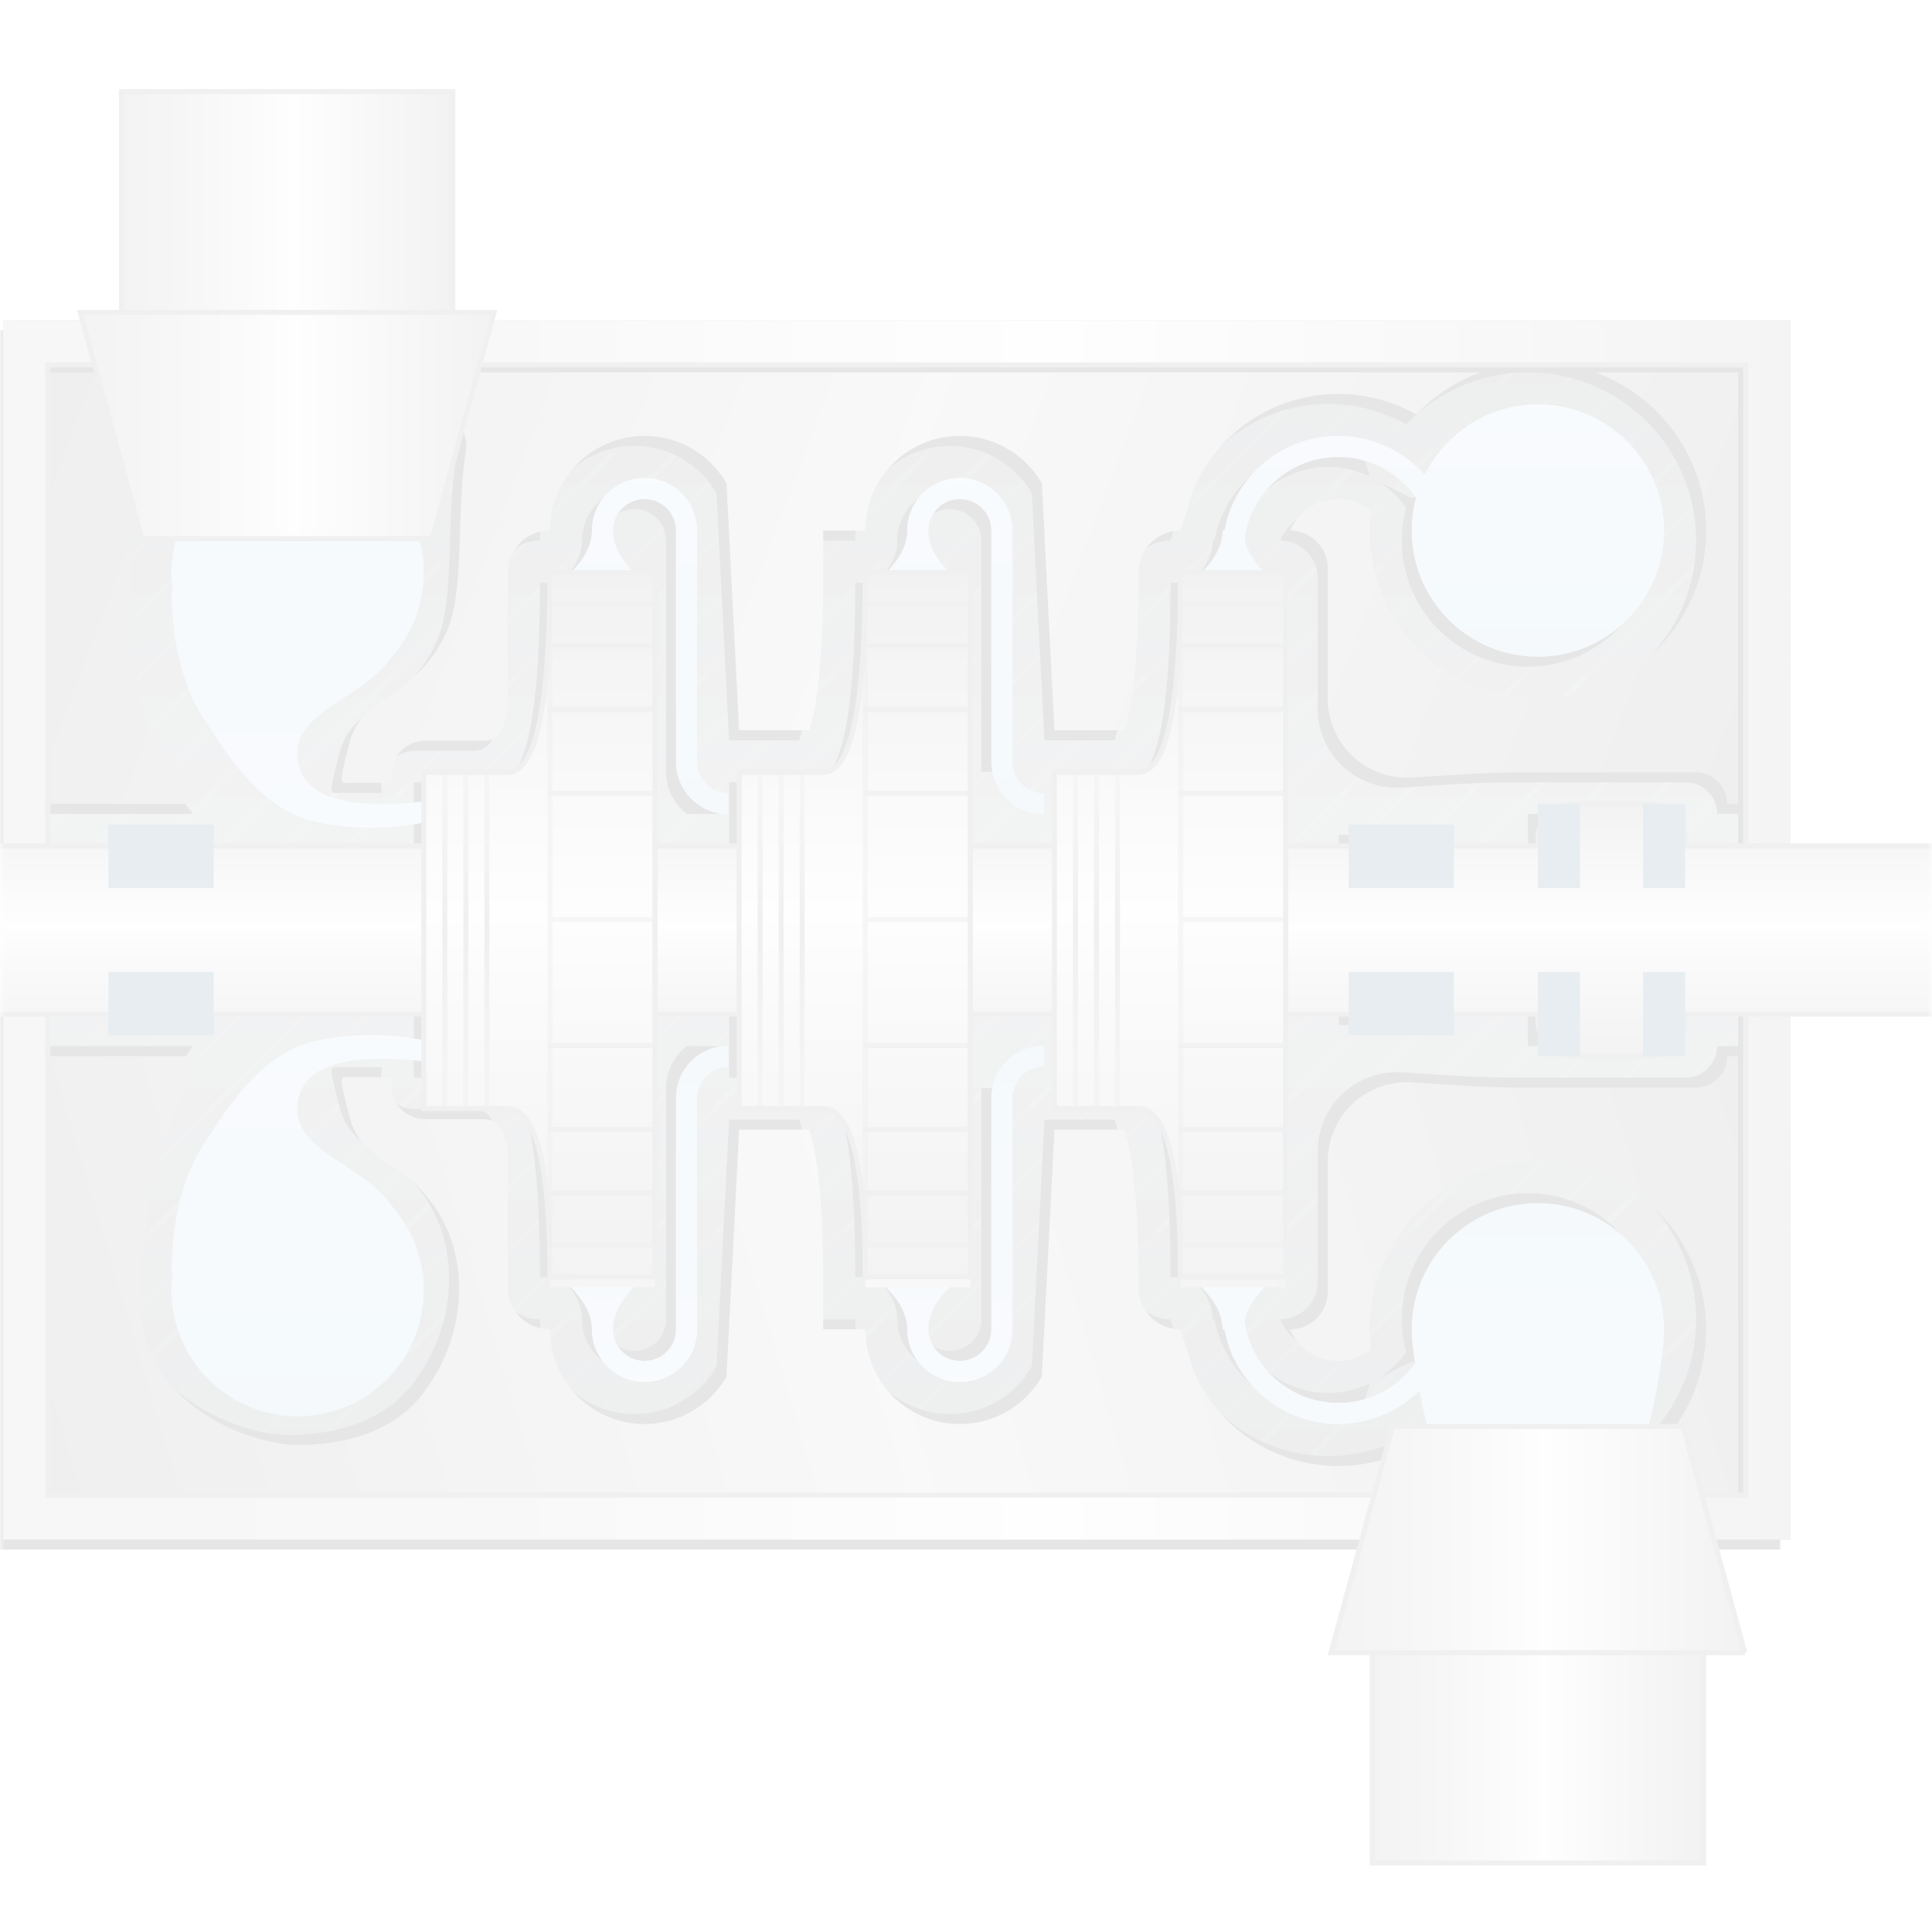 <svg width="193" height="193" xmlns="http://www.w3.org/2000/svg" xmlns:xlink="http://www.w3.org/1999/xlink"><defs><linearGradient x1=".453%" y1="50.403%" x2="99.615%" y2="50.403%" id="o"><stop stop-color="#AFACB1" offset="0%"/><stop stop-color="#BAB9BC" offset="28.499%"/><stop stop-color="#D9D8DA" offset="42.07%"/><stop stop-color="#F3F4F4" offset="58.437%"/><stop stop-color="#958F95" offset="100%"/></linearGradient><linearGradient x1="50%" y1="0%" x2="50%" y2="100%" id="G"><stop stop-color="#636262" stop-opacity=".401" offset="0%"/><stop stop-color="#636262" offset="46.746%"/><stop stop-color="#636262" stop-opacity=".4" offset="100%"/></linearGradient><linearGradient x1="50%" y1="0%" x2="50%" y2="100%" id="F"><stop stop-color="#636262" stop-opacity=".4" offset="0%"/><stop stop-color="#636262" offset="46.746%"/><stop stop-color="#636262" stop-opacity=".4" offset="100%"/></linearGradient><linearGradient x1="0%" y1="45.675%" x2="100%" y2="56.707%" id="i"><stop stop-color="#5E5D5E" offset="0%"/><stop stop-color="#BEBEBE" offset="47.838%"/><stop stop-color="#5E5D5E" offset="100%"/></linearGradient><linearGradient x1="50.034%" y1="99.984%" x2="50.034%" y2="-.004%" id="E"><stop stop-color="#8B878D" offset="0%"/><stop stop-color="#9F9CA1" offset="13.66%"/><stop stop-color="#D9D8DA" offset="42.07%"/><stop stop-color="#F3F4F4" offset="51.52%"/><stop stop-color="#807B80" offset="100%"/></linearGradient><linearGradient x1="0%" y1="45.675%" x2="100%" y2="54.325%" id="l"><stop stop-color="#5E5D5E" offset="0%"/><stop stop-color="#BEBEBE" offset="47.838%"/><stop stop-color="#5E5D5E" offset="100%"/></linearGradient><linearGradient x1="50.034%" y1="99.984%" x2="50.034%" y2="-.004%" id="D"><stop stop-color="#8B878D" offset="0%"/><stop stop-color="#9F9CA1" offset="13.66%"/><stop stop-color="#D9D8DA" offset="42.07%"/><stop stop-color="#F3F4F4" offset="51.52%"/><stop stop-color="#807B80" offset="100%"/></linearGradient><linearGradient x1="50.034%" y1="114.901%" x2="50.034%" y2="-16.677%" id="e"><stop stop-color="#363D43" offset="0%"/><stop stop-color="#82888D" offset="52.238%"/><stop stop-color="#363D43" offset="100%"/></linearGradient><linearGradient x1="50.034%" y1="99.984%" x2="50.034%" y2="-.004%" id="C"><stop stop-color="#8B878D" offset="0%"/><stop stop-color="#9F9CA1" offset="13.66%"/><stop stop-color="#D9D8DA" offset="42.07%"/><stop stop-color="#F3F4F4" offset="51.52%"/><stop stop-color="#807B80" offset="100%"/></linearGradient><linearGradient x1="50%" y1="0%" x2="50%" y2="100%" id="p"><stop stop-color="#BDD3EB" offset="0%"/><stop stop-color="#93C5DE" offset="100%"/></linearGradient><linearGradient x1="50.034%" y1="100%" x2="50.034%" y2="0%" id="c"><stop stop-color="#363D43" offset="0%"/><stop stop-color="#798085" offset="49.343%"/><stop stop-color="#82888D" offset="50.901%"/><stop stop-color="#363D43" offset="100%"/></linearGradient><linearGradient x1="50%" y1="0%" x2="50%" y2="100%" id="s"><stop stop-color="#BDD3EB" offset="0%"/><stop stop-color="#93C5DE" offset="100%"/></linearGradient><linearGradient x1="50%" y1="0%" x2="50%" y2="100%" id="x"><stop stop-color="#BDD3EB" offset="0%"/><stop stop-color="#93C5DE" offset="100%"/></linearGradient><linearGradient x1="50%" y1="0%" x2="50%" y2="100%" id="z"><stop stop-color="#BDD3EB" offset="0%"/><stop stop-color="#93C5DE" offset="100%"/></linearGradient><linearGradient x1="50.034%" y1="99.984%" x2="50.034%" y2="-.004%" id="B"><stop stop-color="#8B878D" offset="0%"/><stop stop-color="#9F9CA1" offset="13.66%"/><stop stop-color="#D9D8DA" offset="42.07%"/><stop stop-color="#F3F4F4" offset="51.52%"/><stop stop-color="#807B80" offset="100%"/></linearGradient><filter x="0%" y="0%" width="100%" height="100%" filterUnits="objectBoundingBox" id="r"><feGaussianBlur in="SourceGraphic"/></filter><filter x="-5.9%" y="-16.2%" width="110.6%" height="136.2%" filterUnits="objectBoundingBox" id="g"><feOffset dx="-1" dy="1" in="SourceAlpha" result="shadowOffsetOuter1"/><feGaussianBlur stdDeviation="3" in="shadowOffsetOuter1" result="shadowBlurOuter1"/><feColorMatrix values="0 0 0 0 0 0 0 0 0 0 0 0 0 0 0 0 0 0 0.231 0" in="shadowBlurOuter1"/></filter><filter x="0%" y="0%" width="100%" height="100%" filterUnits="objectBoundingBox" id="t"><feGaussianBlur in="SourceGraphic"/></filter><filter x="0%" y="0%" width="100%" height="100%" filterUnits="objectBoundingBox" id="u"><feGaussianBlur in="SourceGraphic"/></filter><filter x="0%" y="0%" width="100%" height="100%" filterUnits="objectBoundingBox" id="v"><feGaussianBlur in="SourceGraphic"/></filter><filter x="0%" y="0%" width="100%" height="100%" filterUnits="objectBoundingBox" id="w"><feGaussianBlur in="SourceGraphic"/></filter><filter x="-5.9%" y="-7%" width="110.6%" height="115.6%" filterUnits="objectBoundingBox" id="m"><feOffset dx="-1" dy="1" in="SourceAlpha" result="shadowOffsetOuter1"/><feGaussianBlur stdDeviation="3" in="shadowOffsetOuter1" result="shadowBlurOuter1"/><feColorMatrix values="0 0 0 0 0 0 0 0 0 0 0 0 0 0 0 0 0 0 0.231 0" in="shadowBlurOuter1"/></filter><filter x="0%" y="0%" width="100%" height="100%" filterUnits="objectBoundingBox" id="y"><feGaussianBlur in="SourceGraphic"/></filter><filter x="-5.9%" y="-16.2%" width="110.6%" height="136.2%" filterUnits="objectBoundingBox" id="j"><feOffset dx="-1" dy="1" in="SourceAlpha" result="shadowOffsetOuter1"/><feGaussianBlur stdDeviation="3" in="shadowOffsetOuter1" result="shadowBlurOuter1"/><feColorMatrix values="0 0 0 0 0 0 0 0 0 0 0 0 0 0 0 0 0 0 0.231 0" in="shadowBlurOuter1"/></filter><filter x="0%" y="0%" width="100%" height="100%" filterUnits="objectBoundingBox" id="A"><feGaussianBlur in="SourceGraphic"/></filter><filter x="0%" y="0%" width="100%" height="100%" filterUnits="objectBoundingBox" id="q"><feGaussianBlur in="SourceGraphic"/></filter><path d="M792.435 42h178.5v121.8h-178.5V42zm4.2 4.2v113.4h170.1V46.2h-170.1z" id="n"/><path d="M856.485 127.05a5.251 5.251 0 015.197 4.499l.027.226h.026V155.4a3.15 3.15 0 002.671 3.114l.176.022.303.014v1.049l-3.148.001h.001-4.202v4.2l-23.1-.001v-7.349h8.4c2.586 0 3.978-5.674 4.175-17.022l.008-.512.016-2.416h2.1c1.203-1.203 1.89-2.406 2.059-3.61l.027-.24.026-.695a5.25 5.25 0 015.238-4.905zm31.5 0a5.251 5.251 0 015.197 4.499l.027.226h.026v23.624h-2.1V132.3a3.15 3.15 0 00-6.263-.48l-.022.177-.015.303c0 1.318.62 2.635 1.86 3.953l.24.247h2.1v27.3h-23.1v-7.35h8.4c2.587 0 3.979-5.674 4.176-17.022l.008-.512.016-2.416h2.1c1.203-1.203 1.89-2.406 2.059-3.61l.027-.24.026-.695a5.25 5.25 0 015.238-4.905zm37.8-4.2c1.151 0 2.263.168 3.312.482l.863 2.588a9.409 9.409 0 00-4.175-.97c-4.789 0-8.746 3.562-9.365 8.182.204 1.042.799 2.085 1.782 3.127l.233.241h2.1v27.298h6.3V161.7h10.5v2.098h8.4V159.6h4.2v.708a7.321 7.321 0 013.15-.708c1.016 0 1.983.206 2.863.578l.29.13-.003-.708h4.2v4.198l7 .001-67.9.001v-7.35h6.3c2.587 0 3.979-5.674 4.176-17.022l.008-.512.016-2.416h2.1c1.318-1.318 2.016-2.635 2.093-3.953l.007-.247h.19c.988-5.376 5.698-9.45 11.36-9.45zm45.15-11.55v48.299h-6.3l-.005-.179a3.15 3.15 0 00-2.965-2.965l-.178-.005h-16.83a100 100 0 00-4.991.125l-1.247.07-5.284.33a7.907 7.907 0 01-8.396-7.645l-.004-.246v-13.02a3.765 3.765 0 00-3.764-3.764 5.259 5.259 0 014.814-3.15c1.216 0 2.359.414 3.27 1.142a16.93 16.93 0 00-.12 2.008c0 9.278 7.522 16.8 16.8 16.8 9.279 0 16.8-7.522 16.8-16.8s-7.521-16.8-16.8-16.8c-4.349 0-8.4 1.668-11.44 4.495l-.29.277-.431.436a15.76 15.76 0 00-22.087 7.076l-.139.31-1.313 4.206-.21.005a4.2 4.2 0 00-3.985 3.985l-.005.21-.01 1.865c-.059 5.448-.384 9.548-.95 12.232a14.908 14.908 0 01-.378 1.467l-.062.186h-7l-1.259-24.667a9.45 9.45 0 00-17.6 3.83l-.02.27-.018.481-.014.136h-4.189v4.2l-.01 1.865c-.059 5.448-.384 9.548-.95 12.232a14.908 14.908 0 01-.378 1.467l-.062.186h-7l-1.259-24.667a9.45 9.45 0 00-17.6 3.83l-.02.27-.018.481-.014.136-.21.005a4.189 4.189 0 00-3.974 3.974l-.005.21v.011l-.01 1.865c-.059 5.448.01 8.635.01 11.785 0 .325-.175.947-.526 1.865a2 2 0 01-1.704 1.278l-.164.007h-5.876a3.38 3.38 0 00-3.321 4.013l.041.187h-4.263c-.993.013-1.132.287.063-4.2 1.22-4.58 6.205-4.01 9.45-10.5 2.1-4.2 2.249-11.002-2.1-16.8-3.15-4.2-8.4-5.25-12.6-5.25-4.2 0-15.785 3.596-15.75 14.7.035 10.938 4.096 21.29 6.206 24.03l.094.12h-19.95v-48.3h178.5zm-114.45 17.85a3.15 3.15 0 00-3.113 2.67l-.022.177-.015.303c0 1.318.62 2.635 1.86 3.953l.24.247h2.1v23.1h4.202l-.254-.201a5.248 5.248 0 01-1.72-2.845l-.052-.263-.068-.509-.008-.182v-23.3a3.15 3.15 0 00-3.15-3.15zm89.25-9.45c6.96 0 12.6 5.641 12.6 12.6s-5.64 12.6-12.6 12.6c-6.958 0-12.6-5.641-12.6-12.6 0-1.13.149-2.224.428-3.265a9.483 9.483 0 00-2.646-2.571l3.268 1.636 4.2-2.1v-3.15l-.549-.367a12.546 12.546 0 017.9-2.783z" id="k"/><path d="M856.485 57.75a5.251 5.251 0 015.197 4.499l.027.226h.026V86.1a3.15 3.15 0 002.671 3.114l.176.022.303.014v1.05h-3.148l-.254-.201a5.248 5.248 0 01-1.72-2.845l-.052-.263-.068-.509-.008-.182V63a3.15 3.15 0 00-6.263-.48l-.022.177-.015.303c0 1.318.62 2.635 1.86 3.953l.24.247h2.1v27.3h-23.1v-7.35h8.4c2.587 0 3.979-5.674 4.176-17.022l.008-.512.016-2.416h2.1c1.203-1.203 1.89-2.406 2.059-3.61l.027-.24.026-.695a5.25 5.25 0 015.238-4.905zm69.3-4.2c1.151 0 2.263.168 3.312.482l.863 2.588a9.409 9.409 0 00-4.175-.97c-4.789 0-8.746 3.562-9.365 8.182.204 1.042.799 2.085 1.782 3.127l.233.241h2.1v27.298h6.3V92.4h10.5v2.098h8.4V90.3h4.2v.708a7.321 7.321 0 013.15-.708c1.016 0 1.983.206 2.863.578l.29.13-.003-.708h4.2v4.198l10.5.002h-105v-7.35h8.4c2.587 0 3.979-5.674 4.176-17.022l.008-.512.016-2.416h2.1c1.203-1.203 1.89-2.406 2.059-3.61l.027-.24.026-.695a5.25 5.25 0 0110.435-.406l.027.226h.026v23.624h-2.1V63a3.15 3.15 0 00-6.263-.48l-.022.177-.015.303c0 1.318.62 2.635 1.86 3.953l.24.247h2.1v27.3h10.5v-7.35h6.3c2.587 0 3.979-5.674 4.176-17.022l.008-.512.016-2.416h2.1c1.318-1.318 2.016-2.635 2.093-3.953l.007-.247h.19c.988-5.376 5.698-9.45 11.36-9.45zM970.935 42v48.299h-6.3l-.005-.179a3.15 3.15 0 00-2.965-2.965l-.178-.005h-16.83a100 100 0 00-4.991.125l-1.247.07-5.284.33a7.907 7.907 0 01-8.396-7.645l-.004-.246v-13.02A3.765 3.765 0 00920.971 63a5.259 5.259 0 014.814-3.15c1.216 0 2.359.414 3.27 1.142a16.93 16.93 0 00-.12 2.008c0 9.278 7.522 16.8 16.8 16.8 9.279 0 16.8-7.522 16.8-16.8s-7.521-16.8-16.8-16.8c-4.349 0-8.4 1.668-11.44 4.495l-.29.277-.431.436a15.76 15.76 0 00-22.087 7.076l-.139.31L910.035 63l-.21.005a4.2 4.2 0 00-3.985 3.985l-.005.21-.01 1.865c-.059 5.448-.384 9.548-.95 12.232a14.908 14.908 0 01-.378 1.467l-.062.186h-7l-1.259-24.667a9.45 9.45 0 00-17.6 3.83l-.02.27-.018.481-.014.136h-4.189v4.2l-.01 1.865c-.059 5.448-.384 9.548-.95 12.232a14.908 14.908 0 01-.378 1.467l-.062.186h-7l-1.259-24.667a9.45 9.45 0 00-17.6 3.83l-.02.27-.018.481-.014.136-.21.005a4.189 4.189 0 00-3.974 3.974l-.005.21v.011l-.01 1.865c-.059 5.448.01 8.635.01 11.785 0 .325-.175.947-.526 1.865a2 2 0 01-1.704 1.278l-.164.007h-5.876a3.38 3.38 0 00-3.321 4.013l.041.187h-4.263c-.993.013-1.132.287.063-4.2 1.22-4.58 6.205-4.01 9.45-10.5 2.1-4.2 1.05-11.55 2.1-18.466.315-2.071-1.108-3.225-2.472-3.884a5.245 5.245 0 00-1.27-.419 11.935 11.935 0 00-1.453-.19l-.29-.022-.852-.048a60.15 60.15 0 00-1.217-.04l-.338-.008-1.227-.017-2.539-.003c-3.434.02-8.02.118-13.766.298l-.695.022-1.296.044a6.398 6.398 0 00-6.181 6.398c.034 10.89.341 18.172.963 22.097l.037.227.129.706c.513 2.546 3.907 7.244 6.011 9.851l.206.254h-19.95V42h178.5zm-25.2 8.4c6.96 0 12.6 5.641 12.6 12.6s-5.64 12.6-12.6 12.6c-6.958 0-12.6-5.641-12.6-12.6 0-1.13.149-2.224.428-3.265a9.483 9.483 0 00-2.646-2.571l3.268 1.636 4.2-2.1v-3.15l-.549-.367a12.546 12.546 0 017.9-2.783z" id="h"/><path id="d" d="M.72 0H178.5v121.8H0z"/><path id="a" d="M0 0h193v273H0z"/></defs><g transform="translate(0 -10)" fill="none" fill-rule="evenodd"><mask id="b" fill="#fff"><use xlink:href="#a"/></mask><g opacity=".1" mask="url(#b)"><path fill="url(#c)" fill-rule="nonzero" d="M792.435 42h178.5v121.8h-178.5z" transform="translate(-792.1)"/><g transform="translate(.335 42)"><mask id="f" fill="#fff"><use xlink:href="#d"/></mask><use fill="url(#e)" fill-rule="nonzero" xlink:href="#d"/><g opacity=".603"><g opacity=".148" mask="url(#f)" stroke="#FFF" stroke-linecap="square" stroke-width=".5"><path d="M-537.6 184.8l897.75-899.85M-537.6 191.1l897.75-899.85M-537.6 197.4l897.75-899.85M-537.6 203.7l897.75-899.85M-537.6 210l897.75-899.85M-537.6 216.3l897.75-899.85M-537.6 222.6l897.75-899.85M-537.6 228.9l897.75-899.85M-537.6 235.2l897.75-899.85M-537.6 241.5l897.75-899.85M-537.6 247.8l897.75-899.85M-537.6 254.1l897.75-899.85M-537.6 260.4l897.75-899.85M-537.6 266.7l897.75-899.85M-537.6 273l897.75-899.85M-537.6 279.3l897.75-899.85M-537.6 285.6l897.75-899.85M-537.6 291.9l897.75-899.85M-537.6 298.2l897.75-899.85M-537.6 304.5l897.75-899.85M-537.6 310.8l897.75-899.85M-537.6 317.1l897.75-899.85M-537.6 323.4l897.75-899.85M-537.6 329.7l897.75-899.85M-537.6 336l897.75-899.85M-537.6 342.3l897.75-899.85M-537.6 348.6l897.75-899.85M-537.6 354.9l897.75-899.85M-537.6 361.2l897.75-899.85M-537.6 367.5l897.75-899.85M-537.6 373.8l897.75-899.85M-537.6 380.1l897.75-899.85M-537.6 386.4l897.75-899.85M-537.6 392.7l897.75-899.85M-537.6 399l897.75-899.85M-537.6 405.3l897.75-899.85M-537.6 411.6l897.75-899.85M-537.6 417.9l897.75-899.85M-537.6 424.2l897.75-899.85M-537.6 430.5l897.75-899.85M-537.6 436.8l897.75-899.85M-537.6 443.1l897.75-899.85M-537.6 449.4l897.75-899.85M-537.6 455.7l897.75-899.85M-537.6 462l897.75-899.85M-537.6 468.3l897.75-899.85M-537.6 474.6l897.75-899.85M-537.6 480.9l897.75-899.85M-537.6 487.2l897.75-899.85M-537.6 493.5l897.75-899.85M-537.6 499.8l897.75-899.85M-537.6 506.1l897.75-899.85M-537.6 512.4l897.75-899.85M-537.6 518.7l897.75-899.85M-537.6 525l897.75-899.85M-537.6 531.3l897.75-899.85M-537.6 537.6l897.75-899.85M-537.6 543.9l897.75-899.85M-537.6 550.2l897.75-899.85M-537.6 556.5l897.75-899.85M-537.6 562.8l897.75-899.85M-537.6 569.1l897.75-899.85M-537.6 575.4l897.75-899.85M-537.6 581.7l897.75-899.85M-537.6 588l897.75-899.85M-537.6 594.3l897.75-899.85M-537.6 600.6l897.75-899.85M-537.6 606.9l897.75-899.85M-537.6 613.2l897.75-899.85M-537.6 619.5l897.75-899.85M-537.6 625.8l897.75-899.85M-537.6 632.1l897.75-899.85M-537.6 638.4l897.75-899.85M-537.6 644.7l897.75-899.85M-537.6 651l897.75-899.85M-537.6 657.3l897.75-899.85M-537.6 663.6l897.75-899.85M-537.6 669.9l897.75-899.85M-537.6 676.2l897.75-899.85M-537.6 682.5l897.75-899.85M-537.6 688.8l897.75-899.85M-537.6 695.1l897.75-899.85M-537.6 701.4l897.75-899.85M-537.6 707.7l897.75-899.85M-537.6 714l897.75-899.85M-537.6 720.3l897.75-899.85M-537.6 726.6l897.75-899.85M-537.6 732.9l897.75-899.85M-537.6 739.2l897.75-899.85M-537.6 745.5l897.75-899.85M-537.6 751.8l897.75-899.85M-537.6 758.1l897.75-899.85M-537.6 764.4l897.75-899.85M-537.6 770.7l897.75-899.85M-537.6 777l897.75-899.85M-537.6 783.3l897.75-899.85M-537.6 789.6l897.75-899.85M-537.6 795.9l897.75-899.85M-537.6 802.2L360.15-97.65M-537.6 808.5L360.15-91.35M-537.6 814.8L360.15-85.05M-537.6 821.1L360.15-78.75M-537.6 827.4L360.15-72.45M-537.6 833.7L360.15-66.15M-537.6 840L360.15-59.85M-537.6 846.3L360.15-53.55M-537.6 852.6L360.15-47.25M-537.6 858.9L360.15-40.95M-537.6 865.2L360.15-34.65M-537.6 871.5L360.15-28.35M-537.6 877.8L360.15-22.05M-537.6 884.1L360.15-15.75M-537.6 890.4L360.15-9.45M-537.6 896.7L360.15-3.15M-537.6 903L360.15 3.15M-537.6 909.3L360.15 9.45M-537.6 915.6L360.15 15.75M-537.6 921.9L360.15 22.05M-537.6 928.2L360.15 28.35M-537.6 934.5L360.15 34.65M-537.6 940.8L360.15 40.95M-537.6 947.1L360.15 47.25M-537.6 953.4L360.15 53.55M-537.6 959.7L360.15 59.85M-537.6 966L360.15 66.15M-537.6 972.3L360.15 72.45M-537.6 978.6L360.15 78.75M-537.6 984.9L360.15 85.05M-537.6 991.2L360.15 91.35M-537.6 997.5L360.15 97.65M-537.6 1003.8l897.75-899.85M-537.6 1010.1l897.75-899.85M-537.6 1016.4l897.75-899.85M-537.6 1022.7l897.75-899.85M-537.6 1029l897.75-899.85M-537.6 1035.3l897.75-899.85M-537.6 1041.6l897.75-899.85M-537.6 1047.9l897.75-899.85M-537.6 1054.2l897.75-899.85M-537.6 1060.5l897.75-899.85"/></g></g></g><g fill-rule="nonzero" transform="translate(-792.1)"><use fill="#000" filter="url(#g)" xlink:href="#h"/><use fill="url(#i)" xlink:href="#h"/></g><g fill-rule="nonzero" transform="matrix(1 0 0 -1 -792.1 275.1)"><use fill="#000" filter="url(#j)" xlink:href="#k"/><use fill="url(#l)" xlink:href="#k"/></g><g fill-rule="nonzero" transform="translate(-792.1)"><use fill="#000" filter="url(#m)" xlink:href="#n"/><use fill="url(#o)" xlink:href="#n"/></g><path stroke="#636262" stroke-width=".5" d="M4.785 46.45h169.6v112.9H4.785z"/><path d="M168.335 90.3v8.4h-4.2v-8.4h4.2zm-10.5 0v8.4h-4.2v-8.4h4.2zM168.335 115.5v-8.4h-4.2v8.4h4.2zm-10.5 0v-8.4h-4.2v8.4h4.2zM10.835 92.4h10.5v6.3h-10.5zM10.835 107.1h10.5v6.3h-10.5zM134.735 92.4h10.5v6.3h-10.5zM134.735 107.1h10.5v6.3h-10.5z" fill="#0F436B"/><path d="M834.435 113.925v2.1c-7.966-.888-12.166.512-12.6 4.2-.578 4.914 6.5 5.88 9.56 10.451a12.556 12.556 0 013.04 8.21c0 6.96-5.64 12.6-12.6 12.6-6.958 0-12.6-5.64-12.6-12.6 0-.629.046-1.247.136-1.852a6.715 6.715 0 01-.136-.009c.062-5.196 1.112-9.396 3.15-12.6 3.058-4.806 6.3-9.45 11.55-10.5 3.5-.7 7-.7 10.5 0z" fill="url(#p)" filter="url(#q)" transform="translate(-792.1)"/><path d="M834.435 55.125v2.1c-7.966-.888-12.166.512-12.6 4.2-.578 4.914 6.5 5.88 9.56 10.451a12.556 12.556 0 013.04 8.21c0 6.96-5.64 12.6-12.6 12.6-6.958 0-12.6-5.64-12.6-12.6 0-.629.046-1.247.136-1.852a6.714 6.714 0 01-.136-.009c.062-5.196 1.112-9.396 3.15-12.6 3.058-4.806 6.3-9.45 11.55-10.5 3.5-.7 7-.7 10.5 0z" fill="url(#p)" filter="url(#r)" transform="matrix(1 0 0 -1 -792.1 147.286)"/><path d="M856.485 57.75a5.25 5.25 0 015.224 4.725h.026V86.1a3.15 3.15 0 003.15 3.15v2.1a5.25 5.25 0 01-5.221-4.698 2.059 2.059 0 01-.029-.352V63a3.15 3.15 0 10-6.3 0c0 1.4.7 2.8 2.1 4.2h-6.3c1.4-1.4 2.1-2.8 2.1-4.2l.005-.216a5.25 5.25 0 015.245-5.034z" fill="url(#s)" filter="url(#t)" transform="translate(-792.1)"/><path d="M856.485 114.45a5.25 5.25 0 015.224 4.725h.026V142.8a3.15 3.15 0 003.15 3.15v2.1a5.25 5.25 0 01-5.221-4.698 2.059 2.059 0 01-.029-.352v-23.3a3.15 3.15 0 10-6.3 0c0 1.4.7 2.8 2.1 4.2h-6.3c1.4-1.4 2.1-2.8 2.1-4.2l.005-.216a5.25 5.25 0 015.245-5.034z" fill="url(#s)" filter="url(#u)" transform="matrix(1 0 0 -1 -792.1 262.5)"/><path d="M887.985 114.45a5.25 5.25 0 015.224 4.725h.026V142.8a3.15 3.15 0 003.15 3.15v2.1a5.25 5.25 0 01-5.221-4.698 2.059 2.059 0 01-.029-.352v-23.3a3.15 3.15 0 10-6.3 0c0 1.4.7 2.8 2.1 4.2h-6.3c1.4-1.4 2.1-2.8 2.1-4.2l.005-.216a5.25 5.25 0 015.245-5.034z" fill="url(#s)" filter="url(#v)" transform="matrix(1 0 0 -1 -792.1 262.5)"/><path d="M887.985 57.75a5.25 5.25 0 015.224 4.725h.026V86.1a3.15 3.15 0 003.15 3.15v2.1a5.25 5.25 0 01-5.221-4.698 2.059 2.059 0 01-.029-.352V63a3.15 3.15 0 10-6.3 0c0 1.4.7 2.8 2.1 4.2h-6.3c1.4-1.4 2.1-2.8 2.1-4.2l.005-.216a5.25 5.25 0 015.245-5.034z" fill="url(#s)" filter="url(#w)" transform="translate(-792.1)"/><path d="M945.735 50.4c6.96 0 12.6 5.641 12.6 12.6s-5.64 12.6-12.6 12.6c-6.958 0-12.6-5.641-12.6-12.6 0-1.13.15-2.225.428-3.267a9.436 9.436 0 00-7.778-4.083c-4.79 0-8.748 3.564-9.366 8.185.222 1.122.895 2.243 2.016 3.365h-6.3c1.4-1.4 2.1-2.8 2.1-4.2h.19c.988-5.376 5.699-9.45 11.36-9.45 3.438 0 6.526 1.502 8.642 3.886a12.602 12.602 0 0111.308-7.036z" fill="url(#x)" filter="url(#y)" transform="translate(-792.1)"/><path d="M955.185 131.306c1.632 2.124 3.15 10.765 3.15 13.65 0 6.96-5.64 12.6-12.6 12.6-6.958 0-12.6-5.64-12.6-12.6 0-.799.113-2.027.31-3.434a9.435 9.435 0 00-7.66-3.916c-4.79 0-8.748 3.564-9.366 8.185.222 1.122.895 2.244 2.016 3.365h-6.3c1.4-1.4 2.1-2.8 2.1-4.2h.19c.988-5.376 5.699-9.45 11.36-9.45 3.16 0 6.022 1.269 8.108 3.324.59-3.113 1.466-6.33 2.392-7.524 2.306-2.967 5.402 1.05 9.45 1.05 4.074 0 7.147-4.049 9.45-1.05z" fill="url(#z)" filter="url(#A)" transform="matrix(1 0 0 -1 -792.1 287.756)"/><path d="M832.085 13.9h-22.6V47h22.6V13.9z" stroke="#636262" stroke-width=".5" fill="url(#B)" fill-rule="nonzero" transform="rotate(90 424.735 -365.6)"/><path d="M957.035 168.25h-22.6v33.1h22.6v-33.1z" stroke="#636262" stroke-width=".5" fill="url(#B)" fill-rule="nonzero" transform="rotate(90 549.685 -211.25)"/><path d="M809.485 31.827v41.346l22.6-6.164V37.991l-22.6-6.164z" stroke="#636262" stroke-width=".5" fill="url(#C)" fill-rule="nonzero" transform="rotate(90 424.735 -343.55)"/><path d="M934.435 143.127v41.346l22.6-6.164v-29.018l-22.6-6.164z" stroke="#636262" stroke-width=".5" fill="url(#C)" fill-rule="nonzero" transform="matrix(0 -1 -1 0 317.435 1109.535)"/><path d="M470.4 27.299V26.6a3.5 3.5 0 013.5-3.5h7.7a3.5 3.5 0 013.5 3.5v.699l10.5.001v16.8l-10.5-.001v.701a3.5 3.5 0 01-3.5 3.5h-7.7a3.5 3.5 0 01-3.5-3.5v-.701H279.3v.701a3.5 3.5 0 01-3.5 3.5h-7.7a3.5 3.5 0 01-3.5-3.5v-.701L0 44.1V27.3l264.6-.001V26.6a3.5 3.5 0 013.5-3.5h7.7a3.5 3.5 0 013.5 3.5v.699h191.1z" stroke="#636262" stroke-width=".5" fill="url(#D)" fill-rule="nonzero" transform="translate(-110.965 67.2)"/><g stroke-width=".5"><path d="M12.6 0h10.5v70.35H12.6c0-11.2-1.4-16.8-4.2-16.8H0v-33.6H8.4c2.8 0 4.2-6.65 4.2-19.95z" stroke="#636262" fill="url(#E)" fill-rule="nonzero" transform="translate(42.335 67.2)"/><path stroke="#636262" fill-opacity=".04" fill="#000" opacity=".5" d="M54.935 89.25h10.5v12.6h-10.5zM54.935 101.85h10.5v12.6h-10.5z"/><path stroke="#636262" fill-opacity=".06" fill="#000" opacity=".5" d="M54.935 80.85h10.5v8.4h-10.5zM54.935 114.45h10.5v8.4h-10.5z"/><path stroke="#636262" fill-opacity=".08" fill="#000" opacity=".5" d="M54.935 74.55h10.5v6.3h-10.5zM54.935 122.85h10.5v6.3h-10.5z"/><path stroke="#636262" fill-opacity=".104" fill="#000" opacity=".5" d="M54.935 70.35h10.5v4.2h-10.5z"/><path stroke="#636262" fill-opacity=".1" fill="#000" opacity=".7" d="M54.935 129.15h10.5v5.25h-10.5z"/><path stroke="url(#F)" stroke-linecap="square" d="M2.1 53.55v-33.6M4.2 53.55v-33.6M6.3 53.55v-33.6" transform="translate(42.335 67.2)"/><path stroke="url(#G)" stroke-linecap="square" d="M8.4 53.55v-33.6" transform="translate(42.335 67.2)"/></g><path d="M168.335 90.3v8.4h-4.2v-8.4h4.2zm-10.5 0v8.4h-4.2v-8.4h4.2zM168.335 115.5v-8.4h-4.2v8.4h4.2zm-10.5 0v-8.4h-4.2v8.4h4.2zM10.835 92.4h10.5v6.3h-10.5zM10.835 107.1h10.5v6.3h-10.5zM134.735 92.4h10.5v6.3h-10.5zM134.735 107.1h10.5v6.3h-10.5z" fill="#0F436B"/><g stroke-width=".5"><path d="M12.6 0h10.5v70.35H12.6c0-11.2-1.4-16.8-4.2-16.8H0v-33.6H8.4c2.8 0 4.2-6.65 4.2-19.95z" stroke="#636262" fill="url(#E)" fill-rule="nonzero" transform="translate(105.335 67.2)"/><path stroke="#636262" fill-opacity=".04" fill="#000" opacity=".5" d="M117.935 89.25h10.5v12.6h-10.5zM117.935 101.85h10.5v12.6h-10.5z"/><path stroke="#636262" fill-opacity=".06" fill="#000" opacity=".5" d="M117.935 80.85h10.5v8.4h-10.5zM117.935 114.45h10.5v8.4h-10.5z"/><path stroke="#636262" fill-opacity=".08" fill="#000" opacity=".5" d="M117.935 74.55h10.5v6.3h-10.5zM117.935 122.85h10.5v6.3h-10.5z"/><path stroke="#636262" fill-opacity=".104" fill="#000" opacity=".5" d="M117.935 70.35h10.5v4.2h-10.5z"/><path stroke="#636262" fill-opacity=".1" fill="#000" opacity=".7" d="M117.935 129.15h10.5v5.25h-10.5z"/><path stroke="url(#F)" stroke-linecap="square" d="M2.1 53.55v-33.6M4.2 53.55v-33.6M6.3 53.55v-33.6" transform="translate(105.335 67.2)"/><path stroke="url(#G)" stroke-linecap="square" d="M8.4 53.55v-33.6" transform="translate(105.335 67.2)"/></g><g stroke-width=".5"><path d="M12.6 0h10.5v70.35H12.6c0-11.2-1.4-16.8-4.2-16.8H0v-33.6H8.4c2.8 0 4.2-6.65 4.2-19.95z" stroke="#636262" fill="url(#E)" fill-rule="nonzero" transform="translate(73.835 67.2)"/><path stroke="#636262" fill-opacity=".04" fill="#000" opacity=".5" d="M86.435 89.25h10.5v12.6h-10.5zM86.435 101.85h10.5v12.6h-10.5z"/><path stroke="#636262" fill-opacity=".06" fill="#000" opacity=".5" d="M86.435 80.85h10.5v8.4h-10.5zM86.435 114.45h10.5v8.4h-10.5z"/><path stroke="#636262" fill-opacity=".08" fill="#000" opacity=".5" d="M86.435 74.55h10.5v6.3h-10.5zM86.435 122.85h10.5v6.3h-10.5z"/><path stroke="#636262" fill-opacity=".104" fill="#000" opacity=".5" d="M86.435 70.35h10.5v4.2h-10.5z"/><path stroke="#636262" fill-opacity=".1" fill="#000" opacity=".7" d="M86.435 129.15h10.5v5.25h-10.5z"/><path stroke="url(#F)" stroke-linecap="square" d="M2.1 53.55v-33.6M4.2 53.55v-33.6M6.3 53.55v-33.6" transform="translate(73.835 67.2)"/><path stroke="url(#G)" stroke-linecap="square" d="M8.4 53.55v-33.6" transform="translate(73.835 67.2)"/></g></g></g></svg>
